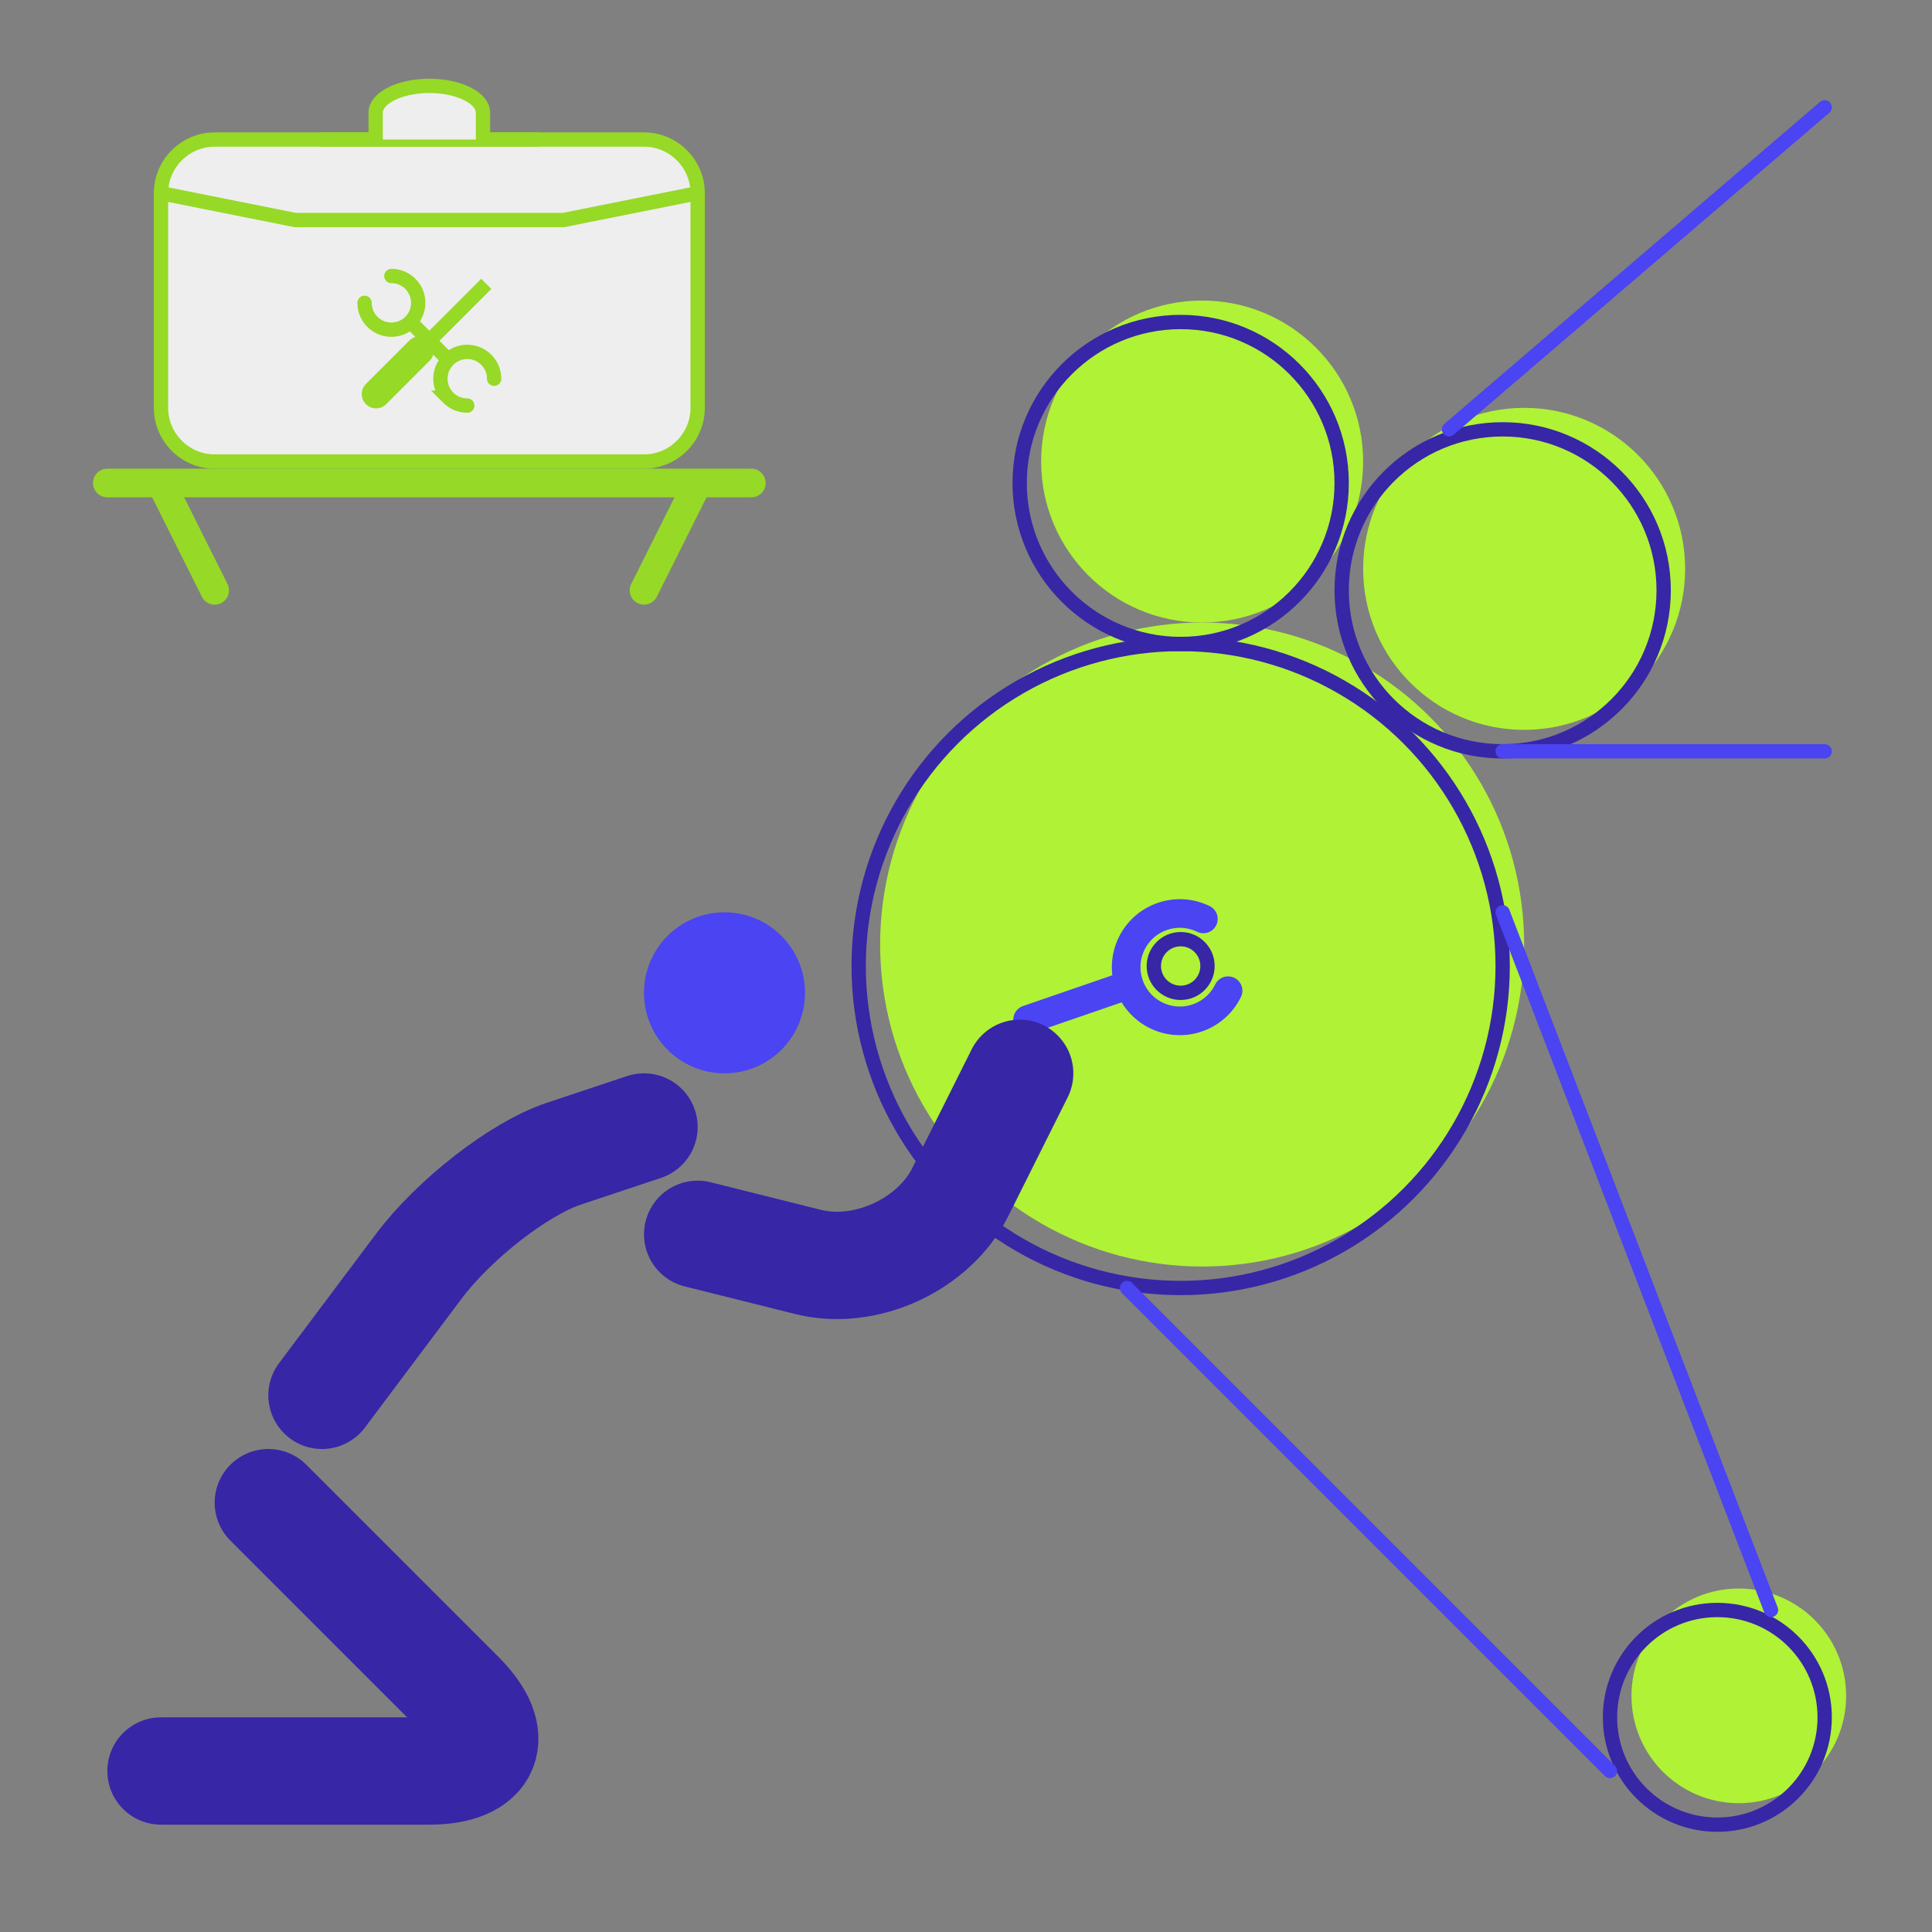 <svg xmlns="http://www.w3.org/2000/svg" width="1080" height="1080" viewBox="0 0 1080 1080">
  <rect x="0" y="0" width="1080" height="1080" fill="#808080" stroke="none"/>
  <g fill="#B0F235">
    <circle cx="672" cy="528" r="180"/>
    <circle cx="672" cy="258" r="90"/>
    <circle cx="852" cy="318" r="90"/>
    <circle cx="972" cy="948" r="60"/>
    <circle cx="672" cy="528" r="15"/>
  </g>
  <g fill="none" stroke="#3726A6" stroke-width="8" stroke-linecap="round" stroke-miterlimit="10">
    <circle cx="660" cy="540" r="180"/>
    <circle cx="660" cy="270" r="90"/>
    <circle cx="840" cy="330" r="90"/>
    <circle cx="960" cy="960" r="60"/>
    <circle cx="660" cy="540" r="15"/>
  </g>
  <g fill="none" stroke="#4A44F2" stroke-width="8" stroke-linecap="round" stroke-miterlimit="10">
    <path d="M1020 60L810 240M840 420h180M840 510l150 390M630 720l270 270"/>
  </g>
  <g fill="none" stroke="#4A44F2" stroke-width="16" stroke-linecap="round" stroke-miterlimit="10">
    <path d="M574.444 569.958l56.732-19.534M686.5 553.805c-3.365 6.902-9.363 12.52-17.193 15.215-15.668 5.396-32.736-2.93-38.131-18.596-5.395-15.671 2.931-32.739 18.6-38.134 7.828-2.697 16.013-1.961 22.914 1.406"/>
  </g>
  <path fill="none" stroke="#3726A6" stroke-width="60" stroke-linecap="round" stroke-miterlimit="10" d="M360 630l-45 15c-24.75 8.25-61.2 36.6-81 63l-54 72M90 990h150c33 0 40.908-19.092 17.573-42.427L150 840M390 690l61.791 15.448c32.016 8.003 70.284-9.598 85.042-39.114L570 600"/>
  <circle fill="#4A44F2" cx="405" cy="555" r="45"/>
  <g fill="none" stroke="#96D926" stroke-width="16" stroke-linecap="round" stroke-miterlimit="10">
    <path d="M60 270h360M90 270l30 60M389.999 270L360 330"/>
  </g>
  <g>
    <path fill="#EEE" d="M390 228c0 16.5-13.5 30-30 30H120c-16.5 0-30-13.5-30-30V108c0-16.5 13.5-30 30-30h240c16.5 0 30 13.5 30 30v120z"/>
    <path fill="none" stroke="#96D926" stroke-width="8" stroke-linecap="round" stroke-miterlimit="10" d="M390 228c0 16.5-13.5 30-30 30H120c-16.5 0-30-13.5-30-30V108c0-16.5 13.5-30 30-30h240c16.5 0 30 13.5 30 30v120z"/>
    <path fill="#EEE" d="M300 78H180"/>
    <path fill="none" stroke="#96D926" stroke-width="8" stroke-linecap="round" stroke-miterlimit="10" d="M300 78H180"/>
    <g>
      <path fill="#EEE" d="M210 78V63c0-8.25 13.5-15 30-15s30 6.75 30 15v15"/>
      <path fill="none" stroke="#96D926" stroke-width="8" stroke-linecap="round" stroke-miterlimit="10" d="M210 78V63c0-8.25 13.5-15 30-15h0c16.5 0 30 6.75 30 15v15"/>
    </g>
    <path fill="#EEE" stroke="#96D926" stroke-width="8" stroke-linecap="round" stroke-miterlimit="10" d="M90 108l75 15h150l75-15"/>
    <g fill="#EEE" stroke="#96D926" stroke-miterlimit="10">
      <g stroke-width="8" stroke-linecap="round">
        <path d="M250.606 201.106l-21.212-21.212M218.787 154.289a14.95 14.95 0 0110.606 4.392c5.858 5.858 5.858 15.354 0 21.213-5.859 5.858-15.354 5.858-21.214 0a14.957 14.957 0 01-4.391-10.606M276.211 211.713c0-3.839-1.464-7.679-4.391-10.606-5.859-5.858-15.354-5.858-21.214 0-5.858 5.859-5.858 15.354 0 21.214a14.957 14.957 0 0010.606 4.391"/>
      </g>
      <path stroke-width="8" d="M271.819 158.68l-63.639 63.64"/>
      <path stroke-width="16" stroke-linecap="round" d="M234.484 196.016l-24.267 24.268"/>
    </g>
  </g>
</svg>
